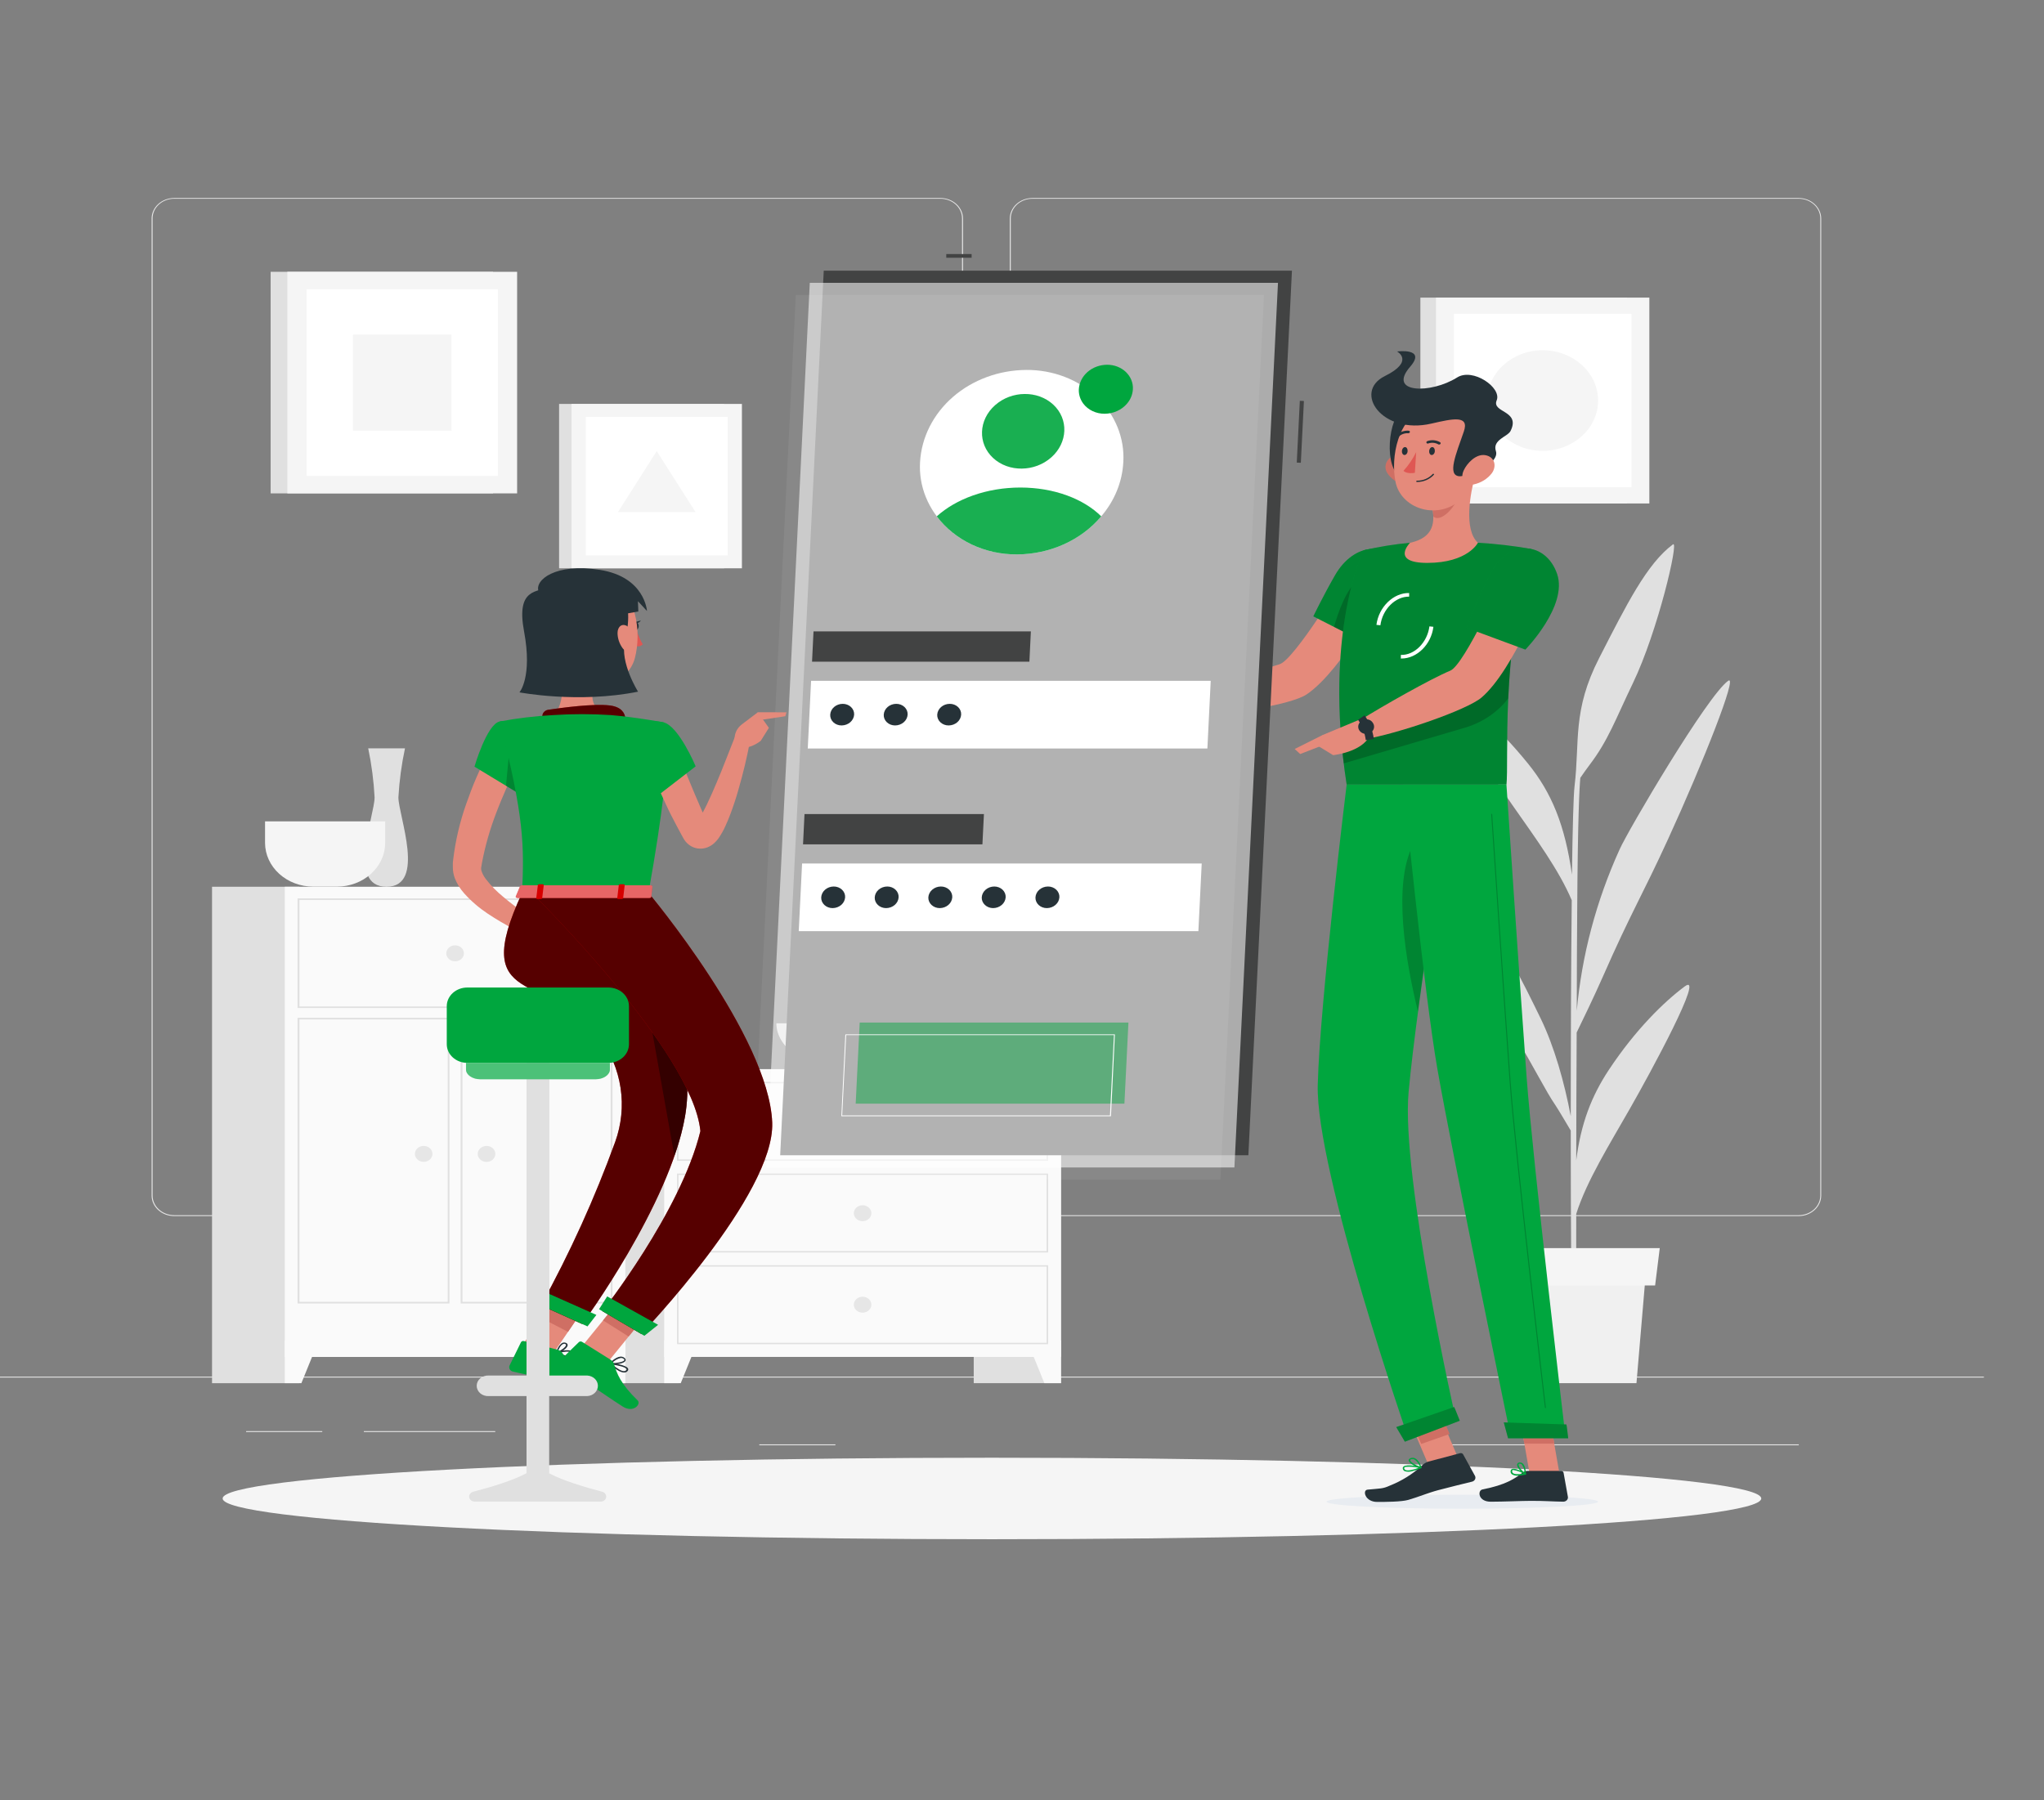 <svg width="646" height="569" viewBox="0 0 646 569" fill="none" xmlns="http://www.w3.org/2000/svg">
<rect x="0" y="0" width="646" height="569" fill="#808080" stroke="none"/>
<path d="M627 435.171H0V435.456H627V435.171Z" fill="#E6E6E6"/>
<path d="M156.525 452.389H114.992V452.674H156.525V452.389Z" fill="#E6E6E6"/>
<path d="M101.849 452.389H77.785V452.674H101.849V452.389Z" fill="#E6E6E6"/>
<path d="M264.03 456.577H239.966V456.861H264.03V456.577Z" fill="#E6E6E6"/>
<path d="M389.505 462.927H335.345V463.212H389.505V462.927Z" fill="#E6E6E6"/>
<path d="M324.184 462.927H316.246V463.212H324.184V462.927Z" fill="#E6E6E6"/>
<path d="M568.501 456.577H451.026V456.861H568.501V456.577Z" fill="#E6E6E6"/>
<path d="M297.198 384.416H55.063C53.166 384.413 51.348 383.727 50.008 382.509C48.668 381.291 47.915 379.64 47.915 377.918V69.031C47.932 67.32 48.691 65.683 50.03 64.477C51.368 63.271 53.177 62.593 55.063 62.59H297.198C299.097 62.59 300.918 63.275 302.261 64.493C303.604 65.712 304.358 67.365 304.358 69.088V377.918C304.358 379.642 303.604 381.295 302.261 382.513C300.918 383.732 299.097 384.416 297.198 384.416ZM55.063 62.818C53.249 62.821 51.511 63.477 50.23 64.641C48.948 65.806 48.228 67.385 48.228 69.031V377.918C48.228 379.564 48.948 381.143 50.23 382.308C51.511 383.473 53.249 384.129 55.063 384.132H297.198C299.013 384.129 300.752 383.473 302.036 382.309C303.319 381.144 304.041 379.565 304.045 377.918V69.031C304.041 67.384 303.319 65.805 302.036 64.641C300.752 63.476 299.013 62.821 297.198 62.818H55.063Z" fill="#E6E6E6"/>
<path d="M568.45 384.416H326.303C324.405 384.413 322.586 383.728 321.243 382.51C319.901 381.292 319.146 379.641 319.143 377.918V69.031C319.162 67.319 319.925 65.682 321.265 64.476C322.606 63.271 324.416 62.593 326.303 62.59H568.45C570.334 62.596 572.14 63.275 573.475 64.481C574.811 65.687 575.569 67.322 575.586 69.031V377.918C575.586 379.638 574.835 381.287 573.497 382.505C572.16 383.723 570.345 384.41 568.45 384.416ZM326.303 62.818C324.488 62.821 322.748 63.476 321.465 64.641C320.182 65.805 319.459 67.384 319.456 69.031V377.918C319.459 379.565 320.182 381.144 321.465 382.309C322.748 383.473 324.488 384.129 326.303 384.132H568.45C570.265 384.129 572.005 383.473 573.288 382.309C574.571 381.144 575.294 379.565 575.297 377.918V69.031C575.294 67.384 574.571 65.805 573.288 64.641C572.005 63.476 570.265 62.821 568.45 62.818H326.303Z" fill="#E6E6E6"/>
<path d="M335.32 337.963H307.744V437.231H335.32V337.963Z" fill="#E0E0E0"/>
<path d="M330.077 437.231H335.319V423.712H324.585L330.077 437.231Z" fill="#FAFAFA"/>
<path d="M214.484 337.963H186.908V437.231H214.484V337.963Z" fill="#E0E0E0"/>
<path d="M335.32 337.963H209.92V428.935H335.32V337.963Z" fill="#FAFAFA"/>
<path d="M330.767 342.436V366.504H214.434V342.436H330.73M331.219 341.992H213.982V366.937H331.257V341.992H331.219Z" fill="#E0E0E0"/>
<path d="M215.149 437.231H209.92V423.712H220.642L215.149 437.231Z" fill="#FAFAFA"/>
<path d="M269.849 354.464C269.849 354.962 270.011 355.448 270.316 355.861C270.62 356.275 271.053 356.597 271.559 356.788C272.066 356.978 272.623 357.028 273.161 356.931C273.698 356.834 274.192 356.594 274.58 356.243C274.967 355.891 275.231 355.443 275.338 354.955C275.445 354.467 275.39 353.961 275.18 353.502C274.971 353.042 274.615 352.649 274.16 352.373C273.704 352.097 273.168 351.949 272.62 351.949C271.885 351.949 271.18 352.214 270.66 352.686C270.141 353.158 269.849 353.797 269.849 354.464Z" fill="#E6E6E6"/>
<path d="M330.767 371.409V395.478H214.434V371.409H330.73M331.219 370.977H213.982V395.922H331.257V370.988L331.219 370.977Z" fill="#E0E0E0"/>
<path d="M269.849 383.506C269.849 384.003 270.011 384.49 270.316 384.903C270.62 385.317 271.053 385.639 271.559 385.83C272.066 386.02 272.623 386.07 273.161 385.973C273.698 385.876 274.192 385.636 274.58 385.284C274.967 384.933 275.231 384.485 275.338 383.997C275.445 383.509 275.39 383.003 275.18 382.544C274.971 382.084 274.615 381.691 274.16 381.415C273.704 381.139 273.168 380.991 272.62 380.991C271.885 380.991 271.18 381.256 270.66 381.728C270.141 382.199 269.849 382.839 269.849 383.506Z" fill="#E6E6E6"/>
<path d="M330.767 400.394V424.474H214.434V400.394H330.73M331.219 399.95H213.982V424.906H331.257V399.95H331.219Z" fill="#E0E0E0"/>
<path d="M269.849 412.434C269.851 412.931 270.016 413.416 270.322 413.828C270.628 414.24 271.061 414.561 271.568 414.749C272.075 414.938 272.632 414.986 273.168 414.888C273.705 414.789 274.198 414.549 274.584 414.197C274.97 413.845 275.233 413.397 275.339 412.909C275.445 412.422 275.389 411.916 275.179 411.458C274.969 410.999 274.614 410.607 274.158 410.331C273.703 410.055 273.168 409.908 272.62 409.908C272.255 409.908 271.894 409.973 271.557 410.1C271.219 410.227 270.913 410.413 270.656 410.648C270.398 410.883 270.195 411.162 270.056 411.468C269.917 411.774 269.847 412.103 269.849 412.434Z" fill="#E6E6E6"/>
<path d="M197.643 280.312H170.067V437.242H197.643V280.312Z" fill="#E0E0E0"/>
<path d="M192.401 437.231H197.643V423.712H186.921L192.401 437.231Z" fill="#FAFAFA"/>
<path d="M94.589 280.312H67.014V437.242H94.589V280.312Z" fill="#E0E0E0"/>
<path d="M197.643 280.312H90.012V428.946H197.643V280.312Z" fill="#FAFAFA"/>
<path d="M193.003 284.5V318.151H94.652V284.5H193.003ZM193.58 283.988H94.05V318.64H193.555V283.999L193.58 283.988Z" fill="#E0E0E0"/>
<path d="M193.004 322.259V411.512H146.154V322.259H193.004ZM193.58 321.735H145.59V412.036H193.58V321.735Z" fill="#E0E0E0"/>
<path d="M141.501 322.259V411.512H94.652V322.259H141.501ZM142.065 321.735H94.05V412.036H142.04V321.735H142.065Z" fill="#E0E0E0"/>
<path d="M95.253 437.231H90.012V423.712H100.746L95.253 437.231Z" fill="#FAFAFA"/>
<path d="M141.05 301.342C141.047 301.843 141.209 302.332 141.513 302.749C141.817 303.166 142.251 303.492 142.76 303.685C143.268 303.878 143.828 303.929 144.369 303.833C144.91 303.737 145.407 303.497 145.798 303.144C146.188 302.791 146.455 302.341 146.563 301.851C146.672 301.36 146.617 300.852 146.407 300.39C146.197 299.927 145.84 299.532 145.382 299.254C144.924 298.976 144.385 298.827 143.834 298.827C143.098 298.827 142.391 299.092 141.87 299.563C141.348 300.035 141.053 300.674 141.05 301.342Z" fill="#E6E6E6"/>
<path d="M150.981 364.763C150.981 365.263 151.145 365.752 151.452 366.168C151.758 366.584 152.194 366.907 152.703 367.098C153.212 367.289 153.773 367.338 154.313 367.24C154.853 367.142 155.349 366.9 155.738 366.545C156.127 366.191 156.391 365.74 156.497 365.249C156.603 364.758 156.546 364.25 156.334 363.788C156.121 363.327 155.762 362.933 155.303 362.657C154.843 362.381 154.304 362.234 153.753 362.237C153.388 362.237 153.026 362.302 152.689 362.429C152.352 362.556 152.046 362.743 151.789 362.977C151.531 363.212 151.327 363.491 151.189 363.797C151.05 364.104 150.98 364.432 150.981 364.763Z" fill="#E6E6E6"/>
<path d="M131.131 364.763C131.133 365.26 131.298 365.745 131.604 366.157C131.91 366.569 132.344 366.89 132.85 367.079C133.357 367.267 133.914 367.315 134.451 367.217C134.987 367.119 135.48 366.878 135.866 366.526C136.253 366.174 136.515 365.726 136.621 365.238C136.727 364.751 136.672 364.246 136.461 363.787C136.251 363.328 135.896 362.936 135.441 362.66C134.985 362.384 134.45 362.237 133.902 362.237C133.537 362.237 133.176 362.302 132.839 362.429C132.502 362.556 132.196 362.743 131.938 362.977C131.681 363.212 131.477 363.491 131.338 363.797C131.2 364.104 131.129 364.432 131.131 364.763Z" fill="#E6E6E6"/>
<path d="M127.996 236.556H116.371C117.442 241.673 118.117 246.853 118.39 252.056C118.39 257.746 109.537 280.312 122.152 280.312C134.767 280.312 125.914 257.803 125.914 252.056C126.208 246.851 126.903 241.672 127.996 236.556Z" fill="#E0E0E0"/>
<path d="M83.768 259.635V266.463C83.781 270.123 85.389 273.63 88.241 276.218C91.093 278.807 94.958 280.266 98.991 280.278H106.515C110.549 280.266 114.413 278.807 117.265 276.218C120.117 273.63 121.725 270.123 121.739 266.463V259.635H83.768Z" fill="#F5F5F5"/>
<path d="M245.37 323.488C245.37 331.454 255.189 337.963 267.19 337.963H278.024C290.025 337.963 299.844 331.454 299.844 323.488H245.37Z" fill="#E0E0E0"/>
<path d="M532.461 311.812C525.89 316.683 516.811 325.593 508.51 338.134C502.967 346.487 499.631 355.204 498.164 366.789C498.164 353.702 498.252 339.647 498.302 326.378C499.97 322.964 503.782 315.089 506.516 308.876C515.632 288.13 519.056 283.021 527.244 265.131C538.192 241.233 549.403 212.943 546.192 215.207C539.646 219.816 514.566 262.434 511.858 268.534C504.475 284.812 499.911 302.029 498.327 319.573C498.327 307.055 498.428 295.675 498.478 286.844C498.653 258.041 499.192 248.744 499.456 245.876C500.472 244.42 501.663 242.724 502.365 241.814C508.259 234.075 510.529 227.498 516.071 215.958C523.946 199.628 530.718 170.62 528.737 172.077C520.485 178.177 513.99 191.264 505.437 207.958C496.885 224.653 499.33 234.246 497.637 248.494C497.286 251.293 497.01 261.854 496.81 276.477C494.603 260.886 490.44 250.622 482.853 241.29C473.523 229.808 464.494 222.058 457.873 218.007C451.252 213.955 469.31 242.155 477.937 254.423C485.624 265.393 492.709 275.055 496.747 284.58C496.534 304.415 496.434 329.519 496.434 352.86C494.452 342.231 491.217 330.771 486.903 321.906C481.712 311.254 473.736 294.913 467.378 289.371C465.861 288.039 474.025 319.824 479.266 328.267C484.508 336.711 488.358 344.689 491.656 349.48C492.421 350.618 494.979 354.908 496.434 357.389C496.434 385.919 496.609 411.091 496.885 419.66H498.239C498.152 417.453 498.127 402.932 498.164 383.722C501.437 373.298 508.911 361.395 515.081 350.538C521.802 338.783 539.032 306.975 532.461 311.812Z" fill="#E0E0E0"/>
<path d="M517.2 437.231H477.9L474.928 402.272H520.172L517.2 437.231Z" fill="#F0F0F0"/>
<path d="M523.093 406.346H471.993L470.538 394.545H524.56L523.093 406.346Z" fill="#F5F5F5"/>
<path d="M155.822 85.919H85.535V155.963H155.822V85.919Z" fill="#E0E0E0"/>
<path d="M163.434 85.919H90.827V155.963H163.434V85.919Z" fill="#F5F5F5"/>
<path d="M157.352 150.444V91.438H96.909V150.444H157.352Z" fill="white"/>
<path d="M142.692 136.128V105.732H111.556V136.128H142.692Z" fill="#F5F5F5"/>
<path d="M514.203 94.079H448.907V159.149H514.203V94.079Z" fill="#E0E0E0"/>
<path d="M521.275 94.079H453.835V159.149H521.275V94.079Z" fill="#F5F5F5"/>
<path d="M515.632 154.017V99.211H459.49V154.017H515.632Z" fill="white"/>
<path d="M487.555 142.512C497.231 142.512 505.074 135.394 505.074 126.614C505.074 117.834 497.231 110.716 487.555 110.716C477.88 110.716 470.037 117.834 470.037 126.614C470.037 135.394 477.88 142.512 487.555 142.512Z" fill="#F5F5F5"/>
<path d="M228.842 127.684H176.701V179.645H228.842V127.684Z" fill="#E0E0E0"/>
<path d="M234.485 127.684H180.626V179.645H234.485V127.684Z" fill="#F5F5F5"/>
<path d="M229.971 175.548V131.78H185.14V175.548H229.971Z" fill="white"/>
<path d="M207.562 142.591L195.298 161.869H219.826L207.562 142.591Z" fill="#F5F5F5"/>
<path d="M313.5 486.563C447.782 486.563 556.638 480.796 556.638 473.681C556.638 466.566 447.782 460.799 313.5 460.799C179.219 460.799 70.362 466.566 70.362 473.681C70.362 480.796 179.219 486.563 313.5 486.563Z" fill="#F5F5F5"/>
<path d="M437.959 185.983L425.519 181.431C425.519 181.431 409.105 208.595 404.402 209.972C398.007 211.839 384.764 217.028 376.914 217.938C375.849 219.076 374.105 222.616 374.268 223.902C384.815 227.099 407.989 222.855 412.954 219.509C424.253 211.918 437.959 185.983 437.959 185.983Z" fill="#E58A7B"/>
<path d="M441.784 179.804C444.104 187.577 431.539 203.213 431.539 203.213L415.074 194.837C415.074 194.837 418.159 188.407 421.921 181.864C427.953 171.292 439.138 170.939 441.784 179.804Z" fill="#00A63E"/>
<path opacity="0.2" d="M441.784 179.804C444.104 187.577 431.539 203.213 431.539 203.213L415.074 194.837C415.074 194.837 418.159 188.407 421.921 181.864C427.953 171.292 439.138 170.939 441.784 179.804Z" fill="black"/>
<path opacity="0.2" d="M421.607 198.183L428.091 201.483L429.232 183.423C425.457 186.052 422.799 193.972 421.607 198.183Z" fill="black"/>
<path d="M430.95 173.955C430.95 173.955 418.134 199.833 425.608 248.016H476.107C476.909 240.983 474.251 206.661 483.869 173.522C478.329 172.54 472.724 171.89 467.09 171.576C459.944 171.2 452.78 171.2 445.634 171.576C440.681 172.033 435.772 172.828 430.95 173.955Z" fill="#00A63E"/>
<path opacity="0.2" d="M430.95 173.955C430.95 173.955 418.134 199.833 425.608 248.016H476.107C476.909 240.983 474.251 206.661 483.869 173.522C478.329 172.54 472.724 171.89 467.09 171.576C459.944 171.2 452.78 171.2 445.634 171.576C440.681 172.033 435.772 172.828 430.95 173.955Z" fill="black"/>
<g style="mix-blend-mode:multiply">
<path d="M419.238 474.705C419.162 475.934 438.311 476.924 461.999 476.924C485.687 476.924 504.973 475.934 505.049 474.705C505.124 473.476 485.988 472.498 462.287 472.498C438.587 472.498 419.325 473.488 419.238 474.705Z" fill="#E8ECF1"/>
</g>
<path d="M452.946 442.412L443.989 445.558L451.704 463.645L460.661 460.499L452.946 442.412Z" fill="#E58A7B"/>
<path d="M492.885 465.954H483.442L479.981 446.119H489.424L492.885 465.954Z" fill="#E58A7B"/>
<path d="M482.791 464.964H493.399C493.583 464.965 493.761 465.024 493.901 465.133C494.041 465.241 494.135 465.391 494.164 465.556L495.531 473.169C495.56 473.36 495.543 473.554 495.482 473.739C495.42 473.924 495.316 474.094 495.176 474.239C495.035 474.383 494.862 474.499 494.668 474.577C494.474 474.656 494.264 474.696 494.051 474.694C490.352 474.637 488.572 474.432 483.907 474.432C481.035 474.432 475.129 474.705 471.141 474.705C467.153 474.705 466.89 471.155 468.533 470.825C475.906 469.38 478.765 467.411 481.223 465.499C481.656 465.153 482.214 464.963 482.791 464.964Z" fill="#263238"/>
<path d="M451.44 462.028L461.472 459.365C461.651 459.319 461.842 459.33 462.013 459.397C462.184 459.463 462.325 459.58 462.413 459.729L466.175 466.557C466.262 466.731 466.307 466.919 466.305 467.109C466.304 467.3 466.257 467.488 466.168 467.66C466.078 467.833 465.948 467.985 465.787 468.107C465.626 468.229 465.437 468.318 465.234 468.367C461.585 469.277 459.14 469.835 454.575 471.041C451.427 471.872 448.217 473.226 445.107 474.125C442.95 474.751 437.884 474.774 435.263 474.774C431.389 474.774 430.523 471.064 432.191 470.893C436.392 470.472 436.956 470.665 439.276 469.607C443.072 468.101 446.512 465.945 449.409 463.257C449.955 462.692 450.655 462.268 451.44 462.028Z" fill="#263238"/>
<path d="M378.495 217.893L368.112 213.944L363.836 224.391C368.092 224.979 372.421 224.979 376.677 224.391L378.495 217.893Z" fill="#E58A7B"/>
<path d="M360.387 213.671L360.111 220.613L363.836 224.368L368.112 213.921L360.387 213.671Z" fill="#E58A7B"/>
<path d="M454.174 443.948L445.189 447.096L449.168 456.449L458.153 453.301L454.174 443.948Z" fill="#CF6F64"/>
<path d="M489.424 446.119H479.981L481.775 456.349H491.217L489.424 446.119Z" fill="#CF6F64"/>
<path opacity="0.2" d="M424.003 234.986C424.191 237.045 424.404 239.151 424.68 241.313L462.225 230.252C468.088 228.675 473.184 225.331 476.671 220.772C476.821 217.734 477.01 214.536 477.298 211.201C477.423 209.585 477.574 207.924 477.737 206.24C477.9 204.556 478.126 202.689 478.364 200.891L424.003 234.986Z" fill="black"/>
<path d="M436.267 197.659L435.013 197.523C435.753 191.833 440.43 187.349 445.358 187.463V188.601C441.044 188.521 436.931 192.561 436.267 197.659Z" fill="white"/>
<path d="M442.951 208.163H442.737V207.025C447.051 207.173 451.102 203.088 451.766 198.001L453.02 198.137C452.356 203.702 447.829 208.163 442.951 208.163Z" fill="white"/>
<path d="M466.388 149.647C464.62 155.917 462.538 167.4 467.09 171.576C467.09 171.576 463.905 177.938 451.077 177.938C439.352 177.938 445.634 171.576 445.634 171.576C453.434 169.915 453.572 164.748 452.544 159.855L466.388 149.647Z" fill="#E58A7B"/>
<path d="M460.745 153.812L452.557 159.855C452.81 160.979 452.957 162.122 452.996 163.269C455.391 165.431 460.193 159.957 460.683 157.158C460.931 156.056 460.952 154.921 460.745 153.812Z" fill="#CF6F64"/>
<path d="M438.474 149.567C439.044 150.464 439.811 151.243 440.728 151.858C441.645 152.473 442.692 152.91 443.804 153.141C446.813 153.744 448.318 151.229 447.49 148.702C446.75 146.426 444.28 143.365 441.22 143.889C440.565 144.011 439.951 144.274 439.431 144.656C438.911 145.038 438.499 145.528 438.23 146.084C437.961 146.64 437.843 147.247 437.885 147.853C437.928 148.459 438.13 149.047 438.474 149.567Z" fill="#CF6F64"/>
<path d="M443.452 129.504C438.762 131.45 437.107 148.361 443.001 150.865C448.895 153.368 452.33 125.806 443.452 129.504Z" fill="#263238"/>
<path d="M467.817 140.213C466.688 148.702 466.563 153.698 461.547 158.045C459.993 159.488 458.029 160.513 455.874 161.006C453.718 161.5 451.454 161.444 449.331 160.843C447.209 160.243 445.31 159.122 443.846 157.604C442.381 156.086 441.407 154.23 441.032 152.242C439.514 144.617 441.608 132.019 450.988 128.64C452.959 127.851 455.127 127.554 457.266 127.782C459.405 128.009 461.439 128.752 463.156 129.932C464.872 131.113 466.21 132.689 467.029 134.496C467.849 136.304 468.121 138.278 467.817 140.213Z" fill="#E58A7B"/>
<path d="M452.406 133.897C459.353 132.292 464.457 131.2 462.626 136.446C460.206 143.456 457.297 150.239 461.197 150.546C463.579 150.739 474.113 146.688 472.771 142.58C471.605 139.007 476.533 138.028 477.411 136.219C480.659 129.664 471.366 130.529 473.022 126.546C474.677 122.563 465.498 116.144 460.482 119.342C452.318 124.509 438.311 124.429 445.672 115.928C450.951 109.863 441.534 111.103 441.534 111.103C441.534 111.103 447.227 114.164 437.646 118.898C427.514 123.951 436.806 137.527 452.406 133.897Z" fill="#263238"/>
<path d="M471.504 149.567C470.133 151.368 468.072 152.642 465.723 153.141C462.626 153.744 461.435 151.229 462.601 148.702C463.642 146.426 466.501 143.365 469.46 143.889C472.42 144.412 473.097 147.337 471.504 149.567Z" fill="#E58A7B"/>
<path d="M425.607 248.016C425.607 248.016 417.13 316.865 416.466 342.993C415.788 370.169 445.195 454.961 445.195 454.961L460.243 449.271C460.243 449.271 442.687 371.796 445.195 345.11C447.853 316.011 458.838 248.061 458.838 248.061L425.607 248.016Z" fill="#00A63E"/>
<path opacity="0.2" d="M446.675 266.918C439.916 279.641 444.468 304.802 448.129 319.71C449.521 309.183 451.177 297.758 452.744 287.186C452.594 270.935 451.202 258.383 446.675 266.918Z" fill="black"/>
<path d="M459.579 444.765C459.654 444.765 461.36 449.112 461.36 449.112L444.004 455.735L441.271 451.115L459.579 444.765Z" fill="#00A63E"/>
<path d="M443.527 248.016C443.527 248.016 450.011 313.496 454.299 338.02C459.014 364.888 477.498 454.369 477.498 454.369H494.791C494.791 454.369 484.433 367.062 482.477 340.455C480.345 311.596 476.106 248.016 476.106 248.016H443.527Z" fill="#00A63E"/>
<path d="M495.055 450.284C495.13 450.284 495.632 454.665 495.632 454.665H476.621L475.267 449.635L495.055 450.284Z" fill="#00A63E"/>
<path opacity="0.2" d="M488.433 445.095C488.394 445.095 488.355 445.083 488.326 445.06C488.296 445.037 488.276 445.005 488.27 444.969C488.169 444.173 478.827 365.309 477.072 341.411C475.165 315.488 471.328 257.985 471.291 257.404C471.289 257.385 471.291 257.366 471.298 257.348C471.305 257.331 471.316 257.314 471.33 257.3C471.344 257.286 471.361 257.275 471.38 257.268C471.4 257.26 471.42 257.256 471.441 257.256C471.482 257.256 471.522 257.27 471.552 257.296C471.582 257.321 471.601 257.356 471.604 257.393C471.604 257.973 475.479 315.431 477.385 341.4C479.141 365.298 488.483 444.104 488.571 444.958C488.574 444.977 488.573 444.996 488.568 445.015C488.563 445.033 488.554 445.05 488.541 445.065C488.528 445.08 488.511 445.093 488.493 445.102C488.474 445.111 488.454 445.116 488.433 445.117V445.095Z" fill="black"/>
<path d="M453.472 142.58C453.472 143.274 452.995 143.832 452.494 143.832C451.992 143.832 451.628 143.274 451.678 142.58C451.729 141.886 452.155 141.328 452.657 141.328C453.158 141.328 453.522 141.897 453.472 142.58Z" fill="#263238"/>
<path d="M444.869 142.58C444.869 143.274 444.38 143.832 443.891 143.832C443.402 143.832 443.026 143.274 443.063 142.58C443.101 141.886 443.552 141.328 444.054 141.328C444.555 141.328 444.919 141.897 444.869 142.58Z" fill="#263238"/>
<path d="M447.578 142.933C446.531 145.053 445.182 147.038 443.565 148.839C444.819 149.977 447.164 149.454 447.164 149.454L447.578 142.933Z" fill="#DF5753"/>
<path d="M447.803 152.355C447.774 152.355 447.746 152.35 447.719 152.34C447.692 152.329 447.668 152.314 447.648 152.295C447.628 152.276 447.613 152.253 447.603 152.228C447.593 152.203 447.589 152.177 447.59 152.151C447.593 152.095 447.62 152.043 447.664 152.005C447.709 151.967 447.767 151.946 447.828 151.946C448.788 151.952 449.736 151.763 450.604 151.393C451.472 151.022 452.238 150.48 452.844 149.806C452.888 149.772 452.944 149.753 453.001 149.753C453.059 149.753 453.115 149.772 453.158 149.806C453.199 149.844 453.221 149.895 453.221 149.949C453.221 150.002 453.199 150.053 453.158 150.091C452.508 150.807 451.69 151.382 450.764 151.774C449.837 152.166 448.826 152.365 447.803 152.355Z" fill="#263238"/>
<path d="M455.002 140.486C454.942 140.514 454.875 140.529 454.807 140.529C454.74 140.529 454.673 140.514 454.613 140.486C454.144 140.211 453.61 140.04 453.055 139.986C452.499 139.933 451.938 139.999 451.415 140.179C451.364 140.202 451.309 140.216 451.252 140.219C451.195 140.222 451.138 140.215 451.085 140.198C451.031 140.181 450.981 140.155 450.939 140.12C450.897 140.085 450.863 140.044 450.838 139.997C450.792 139.895 450.791 139.782 450.835 139.68C450.88 139.578 450.966 139.495 451.077 139.451C451.732 139.208 452.443 139.112 453.148 139.171C453.853 139.231 454.532 139.444 455.127 139.792C455.175 139.822 455.216 139.86 455.248 139.904C455.28 139.948 455.302 139.997 455.312 140.049C455.323 140.101 455.322 140.154 455.309 140.206C455.297 140.258 455.273 140.306 455.24 140.35C455.177 140.415 455.094 140.462 455.002 140.486Z" fill="#263238"/>
<path d="M441.547 138.21C441.48 138.195 441.419 138.164 441.371 138.119C441.329 138.082 441.296 138.038 441.274 137.989C441.251 137.94 441.239 137.888 441.239 137.835C441.239 137.782 441.251 137.729 441.274 137.68C441.296 137.631 441.329 137.587 441.371 137.55C441.852 137.061 442.45 136.679 443.12 136.434C443.79 136.189 444.513 136.088 445.233 136.139C445.291 136.147 445.346 136.166 445.396 136.194C445.445 136.222 445.487 136.259 445.52 136.303C445.553 136.347 445.576 136.396 445.587 136.448C445.598 136.5 445.597 136.554 445.584 136.606C445.558 136.711 445.489 136.804 445.392 136.867C445.295 136.929 445.176 136.958 445.058 136.947C444.488 136.914 443.917 137 443.39 137.197C442.862 137.394 442.39 137.698 442.011 138.085C441.953 138.143 441.88 138.185 441.798 138.207C441.716 138.229 441.629 138.23 441.547 138.21Z" fill="#263238"/>
<path d="M488.722 184.72L475.68 181.568C475.68 181.568 462.889 210.143 458.362 211.998C452.218 214.547 436.656 223.378 430.035 227.554C429.671 228.977 429.959 232.744 430.787 233.779C442.073 231.913 463.679 224.368 468.194 220.533C478.489 211.782 488.722 184.72 488.722 184.72Z" fill="#E58A7B"/>
<path d="M479.618 466.466C478.981 466.512 478.347 466.355 477.825 466.022C477.663 465.89 477.542 465.722 477.474 465.534C477.406 465.347 477.393 465.146 477.436 464.953C477.444 464.832 477.488 464.715 477.563 464.615C477.638 464.515 477.741 464.435 477.862 464.384C478.916 463.894 481.863 465.59 482.201 465.783C482.238 465.804 482.267 465.835 482.283 465.872C482.299 465.909 482.301 465.95 482.289 465.988C482.278 466.028 482.256 466.064 482.226 466.094C482.195 466.124 482.156 466.146 482.113 466.159C481.296 466.341 480.459 466.444 479.618 466.466ZM478.364 464.691C478.269 464.672 478.17 464.672 478.075 464.691C478.027 464.713 477.988 464.747 477.961 464.79C477.934 464.832 477.922 464.881 477.925 464.93C477.892 465.062 477.897 465.2 477.941 465.33C477.985 465.46 478.066 465.577 478.176 465.67C478.665 466.068 479.894 466.113 481.511 465.829C480.548 465.253 479.463 464.866 478.326 464.691H478.364Z" fill="#00A63E"/>
<path d="M482.051 466.159C482.018 466.168 481.983 466.168 481.95 466.159C481.01 465.681 479.242 463.803 479.505 462.847C479.544 462.696 479.639 462.561 479.773 462.464C479.907 462.367 480.073 462.313 480.245 462.312C480.413 462.292 480.584 462.305 480.747 462.35C480.909 462.395 481.059 462.472 481.185 462.574C482.226 463.382 482.289 465.863 482.289 465.988C482.295 466.026 482.287 466.064 482.267 466.097C482.246 466.13 482.214 466.156 482.176 466.17C482.134 466.178 482.09 466.174 482.051 466.159ZM480.37 462.688H480.282C479.994 462.688 479.956 462.836 479.944 462.893C479.793 463.45 480.909 464.873 481.837 465.544C481.833 464.583 481.505 463.646 480.897 462.859C480.751 462.744 480.563 462.683 480.37 462.688Z" fill="#00A63E"/>
<path d="M446.323 465.044C445.556 465.287 444.721 465.287 443.953 465.044C443.779 464.958 443.631 464.834 443.524 464.683C443.417 464.532 443.353 464.358 443.339 464.179C443.323 464.066 443.339 463.952 443.385 463.846C443.431 463.741 443.506 463.648 443.602 463.576C444.605 462.756 448.706 463.576 449.17 463.735C449.214 463.745 449.253 463.769 449.28 463.802C449.308 463.835 449.322 463.876 449.321 463.917C449.322 463.96 449.31 464.002 449.286 464.038C449.261 464.075 449.225 464.104 449.183 464.122C448.259 464.5 447.303 464.809 446.323 465.044ZM444.279 463.689C444.136 463.716 444.002 463.774 443.891 463.86C443.851 463.887 443.82 463.924 443.802 463.966C443.785 464.009 443.78 464.055 443.79 464.099C443.799 464.219 443.84 464.334 443.91 464.436C443.98 464.537 444.077 464.621 444.192 464.68C444.856 464.998 446.399 464.748 448.393 463.985C447.05 463.678 445.659 463.578 444.279 463.689Z" fill="#00A63E"/>
<path d="M449.146 464.122H449.045C447.791 463.917 445.283 462.608 445.208 461.63C445.208 461.402 445.321 461.083 445.923 460.901C446.126 460.836 446.342 460.808 446.557 460.82C446.773 460.831 446.984 460.882 447.177 460.97C448.531 461.573 449.246 463.758 449.284 463.86C449.292 463.895 449.291 463.93 449.28 463.964C449.269 463.998 449.249 464.029 449.221 464.054C449.202 464.082 449.176 464.105 449.146 464.122ZM446.174 461.243H446.048C445.659 461.368 445.659 461.516 445.659 461.561C445.659 462.153 447.478 463.234 448.744 463.598C448.453 462.684 447.835 461.884 446.989 461.322C446.737 461.206 446.447 461.178 446.174 461.243Z" fill="#00A63E"/>
<path d="M431.1 226.883L418.021 232.345L416.504 235.759L421.332 238.707C421.332 238.707 430.361 237.819 432.931 232.55L431.1 226.883Z" fill="#E58A7B"/>
<path d="M431.652 233.973C431.359 231.692 430.53 229.495 429.219 227.532L431.288 226.121C432.844 228.383 433.837 230.927 434.197 233.574L431.652 233.973Z" fill="#263238"/>
<path d="M433.884 228.499C434.161 228.894 434.297 229.356 434.273 229.823C434.25 230.29 434.069 230.74 433.754 231.11C433.439 231.48 433.006 231.754 432.514 231.893C432.022 232.032 431.495 232.031 431.004 231.888C430.513 231.746 430.083 231.47 429.771 231.097C429.459 230.725 429.281 230.274 429.262 229.807C429.242 229.34 429.381 228.878 429.661 228.485C429.941 228.092 430.347 227.787 430.824 227.611C431.36 227.364 431.983 227.318 432.556 227.484C433.129 227.65 433.606 228.015 433.884 228.499Z" fill="#263238"/>
<path d="M409.181 236.761L410.924 238.354L422.661 233.802L418.021 232.345L409.181 236.761Z" fill="#E58A7B"/>
<path opacity="0.2" d="M459.579 444.765C459.654 444.765 461.36 449.112 461.36 449.112L444.004 455.735L441.271 451.115L459.579 444.765Z" fill="black"/>
<path opacity="0.2" d="M495.055 450.284C495.13 450.284 495.632 454.665 495.632 454.665H476.621L475.267 449.635L495.055 450.284Z" fill="black"/>
<path d="M492.12 181.443C495.568 191.537 482.088 205.341 482.088 205.341L463.466 198.444C465.673 192.61 468.218 186.886 471.09 181.295C476.808 170.108 488.634 171.258 492.12 181.443Z" fill="#00A63E"/>
<path opacity="0.2" d="M492.12 181.443C495.568 191.537 482.088 205.341 482.088 205.341L463.466 198.444C465.673 192.61 468.218 186.886 471.09 181.295C476.808 170.108 488.634 171.258 492.12 181.443Z" fill="black"/>
<path d="M307.079 80.309H299.066V81.481H307.079V80.309Z" fill="#424343"/>
<path d="M410.808 126.701L409.838 146.232L411.128 146.285L412.098 126.754L410.808 126.701Z" fill="#424343"/>
<path d="M408.315 85.566H260.343L246.574 365.196H394.546L408.315 85.566Z" fill="#424343"/>
<path opacity="0.56" d="M403.901 89.413H255.929L242.16 369.042H390.132L403.901 89.413Z" fill="white"/>
<path opacity="0.07" d="M399.487 93.248H251.515L237.733 372.877H385.705L399.487 93.248Z" fill="white"/>
<path d="M382.645 215.207H256.342L255.289 236.602H381.592L382.645 215.207Z" fill="white"/>
<path d="M325.802 199.594H257.108L256.644 209.164H325.338L325.802 199.594Z" fill="#424343"/>
<path d="M379.799 272.949H253.496L252.442 294.344H378.745L379.799 272.949Z" fill="white"/>
<path opacity="0.47" d="M356.637 323.238H271.704L270.438 348.877H355.371L356.637 323.238Z" fill="#00A63E"/>
<path d="M350.957 352.86H266.024C265.987 352.868 265.948 352.868 265.911 352.86C265.898 352.826 265.898 352.79 265.911 352.757L267.165 327.107C267.165 327.089 267.169 327.072 267.176 327.056C267.184 327.04 267.195 327.026 267.209 327.014C267.224 327.002 267.24 326.993 267.259 326.988C267.277 326.982 267.296 326.98 267.315 326.982H352.249C352.264 326.974 352.281 326.971 352.299 326.971C352.316 326.971 352.333 326.974 352.349 326.982C352.358 326.995 352.362 327.011 352.362 327.027C352.362 327.043 352.358 327.059 352.349 327.073L351.12 352.78C351.105 352.807 351.081 352.829 351.052 352.843C351.023 352.857 350.99 352.863 350.957 352.86ZM266.174 352.587H350.806L352.06 327.209H267.428L266.174 352.587Z" fill="white"/>
<path d="M310.967 257.336H254.261L253.797 266.918H310.49L310.967 257.336Z" fill="#424343"/>
<path d="M355.02 146.096C354.696 152.323 352.256 158.306 348.035 163.223C344.911 166.938 340.89 169.954 336.282 172.039C331.673 174.124 326.6 175.223 321.451 175.252C317.289 175.281 313.166 174.536 309.334 173.064C305.502 171.592 302.042 169.423 299.169 166.692C296.295 163.96 294.068 160.724 292.625 157.182C291.182 153.64 290.553 149.867 290.778 146.096C291.219 138.272 294.937 130.895 301.172 125.476C307.408 120.056 315.689 117.003 324.322 116.941C328.487 116.906 332.615 117.646 336.451 119.115C340.288 120.585 343.752 122.753 346.629 125.486C349.506 128.218 351.735 131.457 353.178 135.002C354.621 138.547 355.248 142.323 355.02 146.096Z" fill="white"/>
<path d="M358.043 123.041C357.961 124.696 357.312 126.287 356.187 127.593C355.354 128.579 354.284 129.38 353.058 129.934C351.833 130.489 350.483 130.781 349.114 130.79C347.787 130.798 346.479 130.51 345.303 129.953C344.127 129.395 343.119 128.585 342.368 127.593C341.373 126.252 340.88 124.655 340.963 123.041C341.084 120.963 342.074 119.006 343.731 117.568C345.388 116.13 347.587 115.32 349.879 115.302C350.985 115.293 352.081 115.489 353.1 115.879C354.119 116.269 355.04 116.845 355.805 117.57C356.569 118.295 357.163 119.154 357.547 120.095C357.932 121.036 358.101 122.038 358.043 123.041Z" fill="#00A63E"/>
<path d="M269.948 225.904C269.888 226.821 269.447 227.684 268.714 228.317C267.981 228.951 267.011 229.308 265.998 229.318C265.51 229.324 265.025 229.238 264.574 229.066C264.123 228.895 263.716 228.641 263.378 228.321C263.039 228.001 262.776 227.622 262.606 227.206C262.436 226.79 262.361 226.347 262.387 225.904C262.441 224.985 262.88 224.12 263.615 223.485C264.349 222.851 265.323 222.495 266.337 222.49C266.825 222.487 267.309 222.574 267.759 222.746C268.209 222.918 268.615 223.171 268.954 223.491C269.292 223.811 269.554 224.19 269.725 224.605C269.896 225.02 269.972 225.462 269.948 225.904Z" fill="#263238"/>
<path d="M286.853 225.904C286.796 226.822 286.355 227.686 285.622 228.32C284.888 228.954 283.916 229.311 282.903 229.318C282.415 229.322 281.932 229.235 281.482 229.063C281.033 228.891 280.627 228.637 280.29 228.317C279.953 227.997 279.692 227.618 279.522 227.203C279.352 226.788 279.278 226.346 279.304 225.904C279.358 224.987 279.796 224.124 280.527 223.489C281.259 222.855 282.229 222.498 283.241 222.49C283.73 222.485 284.215 222.571 284.666 222.742C285.116 222.914 285.524 223.167 285.862 223.487C286.201 223.807 286.463 224.187 286.634 224.603C286.804 225.018 286.879 225.461 286.853 225.904Z" fill="#263238"/>
<path d="M303.769 225.904C303.712 226.822 303.272 227.686 302.538 228.32C301.804 228.954 300.832 229.311 299.819 229.318C299.331 229.322 298.847 229.235 298.397 229.063C297.947 228.891 297.54 228.637 297.202 228.318C296.864 227.998 296.602 227.619 296.431 227.204C296.259 226.789 296.184 226.347 296.207 225.904C296.265 224.986 296.705 224.123 297.439 223.489C298.172 222.854 299.144 222.498 300.158 222.49C300.646 222.485 301.131 222.571 301.582 222.742C302.033 222.914 302.44 223.167 302.778 223.487C303.117 223.807 303.379 224.187 303.55 224.603C303.72 225.018 303.795 225.461 303.769 225.904Z" fill="#263238"/>
<path d="M267.102 283.647C267.042 284.564 266.601 285.426 265.868 286.059C265.135 286.693 264.164 287.051 263.152 287.061C262.664 287.064 262.18 286.977 261.73 286.805C261.28 286.633 260.873 286.38 260.535 286.06C260.197 285.74 259.935 285.361 259.764 284.946C259.592 284.531 259.517 284.089 259.54 283.647C259.598 282.729 260.038 281.865 260.772 281.231C261.505 280.597 262.477 280.24 263.491 280.233C263.979 280.229 264.463 280.316 264.913 280.488C265.363 280.66 265.769 280.913 266.107 281.233C266.445 281.553 266.708 281.932 266.879 282.347C267.05 282.762 267.126 283.204 267.102 283.647Z" fill="#263238"/>
<path d="M284.006 283.647C283.949 284.563 283.511 285.425 282.78 286.058C282.049 286.692 281.08 287.05 280.069 287.061C279.58 287.066 279.095 286.98 278.644 286.809C278.194 286.637 277.786 286.384 277.448 286.064C277.109 285.744 276.847 285.364 276.676 284.948C276.506 284.532 276.431 284.089 276.457 283.647C276.514 282.729 276.955 281.865 277.688 281.231C278.422 280.597 279.394 280.24 280.407 280.233C280.895 280.229 281.378 280.316 281.828 280.488C282.277 280.66 282.683 280.914 283.02 281.234C283.357 281.553 283.618 281.933 283.788 282.348C283.958 282.762 284.032 283.205 284.006 283.647Z" fill="#263238"/>
<path d="M300.96 283.647C300.903 284.564 300.462 285.428 299.729 286.062C298.995 286.696 298.023 287.053 297.01 287.061C296.522 287.063 296.039 286.975 295.59 286.802C295.141 286.629 294.735 286.376 294.397 286.056C294.059 285.737 293.797 285.359 293.625 284.945C293.453 284.53 293.376 284.089 293.398 283.647C293.458 282.729 293.9 281.867 294.633 281.234C295.366 280.6 296.336 280.242 297.348 280.233C297.837 280.227 298.322 280.313 298.773 280.484C299.223 280.656 299.631 280.91 299.969 281.229C300.308 281.549 300.57 281.929 300.741 282.345C300.911 282.761 300.986 283.204 300.96 283.647Z" fill="#263238"/>
<path d="M317.839 283.647C317.779 284.564 317.337 285.426 316.604 286.059C315.871 286.693 314.901 287.051 313.889 287.061C313.401 287.062 312.918 286.975 312.469 286.802C312.02 286.629 311.614 286.376 311.276 286.056C310.938 285.737 310.676 285.359 310.504 284.945C310.332 284.53 310.255 284.089 310.277 283.647C310.337 282.729 310.778 281.867 311.512 281.234C312.245 280.6 313.215 280.242 314.227 280.233C314.715 280.229 315.199 280.316 315.649 280.488C316.099 280.66 316.506 280.913 316.844 281.233C317.182 281.553 317.445 281.932 317.616 282.347C317.787 282.762 317.863 283.204 317.839 283.647Z" fill="#263238"/>
<path d="M334.819 283.647C334.758 284.564 334.317 285.426 333.584 286.059C332.851 286.693 331.881 287.051 330.868 287.061C330.38 287.066 329.895 286.98 329.444 286.809C328.993 286.637 328.586 286.383 328.248 286.064C327.909 285.744 327.647 285.364 327.476 284.948C327.306 284.532 327.231 284.089 327.257 283.647C327.314 282.729 327.754 281.865 328.488 281.231C329.222 280.597 330.194 280.24 331.207 280.233C331.695 280.229 332.179 280.316 332.629 280.488C333.079 280.66 333.485 280.913 333.824 281.233C334.162 281.553 334.424 281.932 334.595 282.347C334.767 282.762 334.842 283.204 334.819 283.647Z" fill="#263238"/>
<path d="M332.252 144.578C337.501 139.92 337.779 132.454 332.874 127.902C327.969 123.35 319.738 123.436 314.489 128.094C309.24 132.752 308.962 140.218 313.867 144.77C318.772 149.322 327.003 149.236 332.252 144.578Z" fill="#00A63E"/>
<path d="M348.035 163.223C344.911 166.938 340.89 169.954 336.282 172.039C331.673 174.124 326.6 175.223 321.45 175.252C316.457 175.29 311.53 174.213 307.104 172.116C302.677 170.018 298.888 166.964 296.069 163.223C302.164 157.715 311.807 154.119 322.491 154.119C333.175 154.119 342.48 157.715 348.035 163.223Z" fill="#00A63E"/>
<path opacity="0.1" d="M332.252 144.578C337.501 139.92 337.779 132.454 332.874 127.902C327.969 123.35 319.738 123.436 314.489 128.094C309.24 132.752 308.962 140.218 313.867 144.77C318.772 149.322 327.003 149.236 332.252 144.578Z" fill="white"/>
<path opacity="0.1" d="M348.035 163.223C344.911 166.938 340.89 169.954 336.282 172.039C331.673 174.124 326.6 175.223 321.45 175.252C316.457 175.29 311.53 174.213 307.104 172.116C302.677 170.018 298.888 166.964 296.069 163.223C302.164 157.715 311.807 154.119 322.491 154.119C333.175 154.119 342.48 157.715 348.035 163.223Z" fill="white"/>
<path d="M163.534 241.757C162.343 244.124 161.089 246.73 159.998 249.256C158.907 251.783 157.791 254.389 156.825 256.983C154.854 262.097 153.352 267.349 152.336 272.688L152.06 274.36C152.034 274.647 152.064 274.936 152.148 275.214C152.444 276.157 152.91 277.049 153.527 277.854C155.138 279.937 157.006 281.847 159.095 283.544C161.298 285.403 163.609 287.155 166.017 288.79C168.425 290.475 170.958 292.113 173.453 293.661L171.108 297.655C165.15 295.299 159.494 292.357 154.242 288.881C151.44 287.027 148.912 284.855 146.718 282.417C145.418 280.967 144.404 279.323 143.721 277.558C143.324 276.456 143.121 275.304 143.119 274.144C143.119 273.871 143.119 273.473 143.119 273.279V272.722L143.245 271.584C143.963 265.655 145.337 259.806 147.345 254.127C148.323 251.327 149.364 248.539 150.555 245.819C151.747 243.1 152.976 240.437 154.493 237.671L163.534 241.757Z" fill="#E58A7B"/>
<path d="M171.685 292.955L180.551 288.881L178.256 297.712C178.256 297.712 172.174 299.26 169.353 296.574L171.685 292.955Z" fill="#E58A7B"/>
<path d="M188.664 290.327L186.307 297.633L178.256 297.712L180.551 288.881L188.664 290.327Z" fill="#E58A7B"/>
<path d="M201.179 199.15C201.654 200.727 202.314 202.253 203.148 203.702C202.904 203.953 202.59 204.139 202.239 204.241C201.888 204.344 201.513 204.358 201.154 204.282L201.179 199.15Z" fill="#DF5753"/>
<path d="M200.915 199.218C201.435 199.218 201.856 198.632 201.856 197.91C201.856 197.187 201.435 196.601 200.915 196.601C200.396 196.601 199.975 197.187 199.975 197.91C199.975 198.632 200.396 199.218 200.915 199.218Z" fill="#263238"/>
<path d="M200.64 196.646L202.546 196.157C202.546 196.157 201.618 197.5 200.64 196.646Z" fill="#263238"/>
<path d="M176.689 207.503C177.83 212.795 178.971 222.502 174.883 226.041C174.883 226.041 176.488 231.412 187.335 231.412C199.261 231.412 193.028 226.041 193.028 226.041C186.52 224.63 186.683 220.249 187.824 216.129L176.689 207.503Z" fill="#E58A7B"/>
<path d="M173.516 195.44C174.118 204.282 174.168 208.038 179.084 212.578C186.495 219.406 198.333 216.812 200.652 208.026C202.747 200.06 201.417 186.951 191.874 183.434C189.78 182.651 187.5 182.366 185.249 182.606C182.999 182.845 180.854 183.602 179.016 184.804C177.178 186.006 175.708 187.613 174.746 189.475C173.783 191.336 173.36 193.389 173.516 195.44Z" fill="#E58A7B"/>
<path d="M174.482 185.494C169.591 187.11 163.07 185.904 165.628 199.594C168.337 214.092 164.174 218.86 164.174 218.86C164.174 218.86 182.72 222.445 201.656 218.644C201.656 218.644 195.875 209.472 197.493 202.712C199.562 194.177 197.931 191.025 197.931 191.025C197.931 191.025 181.354 183.218 174.482 185.494Z" fill="#263238"/>
<path d="M195.172 200.049C195.177 201.73 195.707 203.376 196.702 204.794C198.031 206.638 199.598 205.932 199.987 203.975C200.338 202.257 200.075 199.218 198.382 198.035C196.689 196.851 195.197 198.012 195.172 200.049Z" fill="#E58A7B"/>
<path d="M170.23 186.985C168.825 183.4 175.522 177.881 189.692 180.157C203.862 182.433 204.477 193.141 204.477 193.141L201.618 190.046L201.743 193.301L187.184 195.838L170.23 186.985Z" fill="#263238"/>
<path d="M171.434 226.644C171.351 226.124 171.494 225.596 171.834 225.171C172.173 224.745 172.683 224.458 173.253 224.368C177.667 223.708 187.699 222.365 192.74 223.002C196.502 223.48 197.48 225.461 197.643 227.088C197.669 227.373 197.627 227.659 197.52 227.928C197.413 228.197 197.244 228.443 197.025 228.647C196.805 228.852 196.539 229.012 196.246 229.116C195.952 229.22 195.638 229.266 195.323 229.25L173.529 228.362C173.015 228.339 172.526 228.155 172.144 227.842C171.763 227.529 171.512 227.106 171.434 226.644Z" fill="#D60000"/>
<path opacity="0.6" d="M171.434 226.644C171.351 226.124 171.494 225.596 171.834 225.171C172.173 224.745 172.683 224.458 173.253 224.368C177.667 223.708 187.699 222.365 192.74 223.002C196.502 223.48 197.48 225.461 197.643 227.088C197.669 227.373 197.627 227.659 197.52 227.928C197.413 228.197 197.244 228.443 197.025 228.647C196.805 228.852 196.539 229.012 196.246 229.116C195.952 229.22 195.638 229.266 195.323 229.25L173.529 228.362C173.015 228.339 172.526 228.155 172.144 227.842C171.763 227.529 171.512 227.106 171.434 226.644Z" fill="black"/>
<path d="M184.037 425.453L192.125 430.551L205.656 413.902L197.568 408.815L184.037 425.453Z" fill="#E58A7B"/>
<path d="M165.177 425.123L173.716 429.538L185.692 411.933L177.152 407.518L165.177 425.123Z" fill="#E58A7B"/>
<path d="M205.644 413.902L198.671 422.483L190.583 417.396L197.555 408.815L205.644 413.902Z" fill="#CF6F64"/>
<path d="M177.139 407.518L185.692 411.945L179.522 421.014L170.97 416.588L177.139 407.518Z" fill="#CF6F64"/>
<path d="M190.859 282.224C190.859 282.224 222.434 318.333 216.503 352.871C211.725 380.763 184.012 418.534 184.012 418.534L170.983 412.662C180.166 395.962 188.003 378.679 194.432 360.951C196.415 355.447 196.994 349.606 196.125 343.869C195.256 338.132 192.962 332.65 189.416 327.835C173.415 306.634 147.784 319.255 165.026 282.224H190.859Z" fill="#D60000"/>
<path opacity="0.6" d="M190.859 282.224C190.859 282.224 222.434 318.333 216.503 352.871C211.725 380.763 184.012 418.534 184.012 418.534L170.983 412.662C180.166 395.962 188.003 378.679 194.432 360.951C196.415 355.447 196.994 349.606 196.125 343.869C195.256 338.132 192.962 332.65 189.416 327.835C173.415 306.634 147.784 319.255 165.026 282.224H190.859Z" fill="black"/>
<path opacity="0.4" d="M206.346 305.416L201.756 301.274C201.756 301.604 210.647 351.414 213.142 365.412C214.615 361.323 215.742 357.138 216.515 352.894C219.45 335.949 213.318 318.64 206.346 305.416Z" fill="black"/>
<path d="M204.954 282.224C204.954 282.224 242.975 327.607 244.054 354.817C244.944 377.577 202.672 421.675 202.672 421.675L190.382 414.46C190.382 414.46 215.124 383.142 221.356 357.56C218.949 332.205 168.036 282.224 168.036 282.224H204.954Z" fill="#D60000"/>
<path opacity="0.6" d="M204.954 282.224C204.954 282.224 242.975 327.607 244.054 354.817C244.944 377.577 202.672 421.675 202.672 421.675L190.382 414.46C190.382 414.46 215.124 383.142 221.356 357.56C218.949 332.205 168.036 282.224 168.036 282.224H204.954Z" fill="black"/>
<path d="M157.916 228.067C153.853 228.943 149.953 242.348 149.953 242.348L165.841 251.976C165.841 251.976 171.133 241.37 169.277 236.727C167.359 231.89 163.02 226.963 157.916 228.067Z" fill="#00A63E"/>
<path opacity="0.2" d="M161.025 236.704L159.922 248.391L165.828 251.987C167.459 248.655 168.666 245.166 169.427 241.586L161.025 236.704Z" fill="black"/>
<path d="M209.656 228.328C209.656 228.328 214.346 229.819 204.954 282.213H165.001C165.678 267.419 165.691 258.315 157.916 228.067C163.51 227.02 169.181 226.343 174.883 226.041C180.923 225.648 186.987 225.648 193.028 226.041C200.828 226.69 209.656 228.328 209.656 228.328Z" fill="#00A63E"/>
<path d="M213.719 236.704C214.622 238.98 215.575 241.427 216.578 243.782C217.582 246.138 218.535 248.562 219.55 250.952L222.623 258.098L223.4 259.885L223.801 260.773L223.989 261.217C223.989 261.296 223.989 261.296 223.989 261.285C223.76 260.992 223.46 260.75 223.112 260.579C222.616 260.314 222.056 260.162 221.481 260.135C221.004 260.122 220.529 260.203 220.089 260.374C219.513 260.613 219.513 260.716 219.525 260.704C219.629 260.629 219.722 260.541 219.801 260.443C220.495 259.616 221.096 258.727 221.594 257.791C222.184 256.744 222.748 255.629 223.312 254.502C224.416 252.226 225.432 249.871 226.447 247.492C227.463 245.114 228.429 242.713 229.369 240.289L232.228 233.028L237.056 234.166C236.103 239.356 234.874 244.408 233.394 249.552C232.68 252.113 231.839 254.65 230.886 257.211C230.41 258.497 229.883 259.771 229.281 261.08C228.654 262.5 227.881 263.864 226.974 265.154C226.64 265.588 226.272 265.999 225.87 266.383C225.23 267.011 224.453 267.511 223.588 267.851C222.821 268.15 221.99 268.29 221.155 268.261C220.221 268.229 219.31 267.982 218.509 267.544C217.565 267.009 216.781 266.27 216.227 265.393C216.039 265.097 215.876 264.801 215.763 264.585L215.525 264.153L215.048 263.265L214.095 261.501C212.841 259.134 211.587 256.744 210.496 254.343C209.405 251.942 208.252 249.507 207.173 247.06C206.095 244.613 205.129 242.166 204.214 239.526L213.719 236.704Z" fill="#E58A7B"/>
<path d="M209.656 228.328C214.459 229.364 219.864 242.246 219.864 242.246L205.581 253.273C205.581 253.273 196.339 239.23 198.207 234.599C200.151 229.774 203.386 226.974 209.656 228.328Z" fill="#00A63E"/>
<path d="M234.498 228.954L239.514 225.153L243 230.081L240.429 234.189C240.429 234.189 236.341 237.603 232.73 235.862C232.156 234.693 232.019 233.386 232.338 232.139C232.657 230.893 233.415 229.774 234.498 228.954Z" fill="#E58A7B"/>
<path d="M248.568 225.165L248.192 226.405L240.254 227.611L239.477 225.153L248.568 225.165Z" fill="#E58A7B"/>
<path d="M203.65 422.255L189.329 413.856L191.9 409.805L207.989 418.784L203.65 422.255Z" fill="#00A63E"/>
<path d="M179.322 428.946C178.065 428.807 176.858 428.419 175.785 427.808C175.741 427.794 175.703 427.768 175.676 427.734C175.648 427.699 175.634 427.657 175.634 427.615C175.634 427.572 175.648 427.531 175.676 427.496C175.703 427.462 175.741 427.435 175.785 427.421C176.174 427.308 179.547 426.363 180.525 427.091C180.635 427.174 180.719 427.282 180.767 427.404C180.816 427.526 180.828 427.658 180.801 427.786C180.784 427.99 180.709 428.188 180.584 428.359C180.459 428.53 180.288 428.67 180.087 428.764C179.852 428.881 179.589 428.943 179.322 428.946ZM176.5 427.695C178.068 428.423 179.322 428.685 179.924 428.411C180.055 428.346 180.165 428.25 180.244 428.135C180.323 428.019 180.368 427.887 180.375 427.751C180.375 427.569 180.375 427.49 180.262 427.444C179.735 427.057 177.854 427.353 176.475 427.695H176.5Z" fill="#263238"/>
<path d="M175.873 427.888C175.807 427.887 175.744 427.863 175.697 427.82C175.679 427.788 175.669 427.753 175.669 427.717C175.669 427.682 175.679 427.646 175.697 427.615C175.697 427.512 176.512 425.043 177.792 424.485C177.955 424.418 178.132 424.383 178.312 424.383C178.492 424.383 178.669 424.418 178.832 424.485C179.008 424.536 179.161 424.638 179.265 424.777C179.37 424.915 179.421 425.081 179.409 425.248C179.321 426.272 177.027 427.683 175.973 427.922L175.873 427.888ZM178.306 424.781C178.184 424.785 178.064 424.812 177.955 424.861C177.177 425.202 176.538 426.534 176.224 427.342C177.328 426.921 178.845 425.805 178.895 425.18C178.895 425.077 178.895 424.952 178.607 424.838C178.513 424.792 178.411 424.762 178.306 424.747V424.781Z" fill="#263238"/>
<path d="M197.217 433.863C195.8 433.863 193.831 432.212 192.752 431.2C192.725 431.165 192.71 431.123 192.71 431.08C192.71 431.037 192.725 430.995 192.752 430.961C192.777 430.924 192.812 430.894 192.854 430.874C192.896 430.854 192.943 430.845 192.991 430.847C193.492 430.847 197.844 431.439 198.458 432.554C198.523 432.654 198.557 432.768 198.557 432.884C198.557 433 198.523 433.114 198.458 433.214C198.366 433.388 198.227 433.537 198.053 433.649C197.88 433.76 197.678 433.83 197.467 433.851L197.217 433.863ZM193.58 431.359C195.16 432.747 196.552 433.521 197.342 433.43C197.48 433.414 197.612 433.367 197.726 433.293C197.84 433.22 197.932 433.122 197.994 433.009C198.022 432.97 198.037 432.925 198.037 432.878C198.037 432.832 198.022 432.786 197.994 432.747C197.668 432.133 195.348 431.609 193.58 431.359Z" fill="#263238"/>
<path d="M193.718 431.302C193.437 431.309 193.155 431.29 192.878 431.245C192.839 431.24 192.803 431.226 192.772 431.204C192.741 431.182 192.717 431.153 192.702 431.12C192.684 431.086 192.674 431.049 192.674 431.012C192.674 430.974 192.684 430.937 192.702 430.904C192.778 430.824 194.47 428.969 196.076 428.844C196.53 428.812 196.98 428.943 197.33 429.208C197.819 429.595 197.794 429.936 197.668 430.153C197.355 430.926 195.185 431.302 193.718 431.302ZM193.392 430.881C194.797 430.949 197.041 430.528 197.33 429.971C197.33 429.971 197.43 429.788 197.104 429.538C196.974 429.436 196.823 429.359 196.659 429.312C196.495 429.265 196.322 429.249 196.151 429.265C195.07 429.539 194.107 430.107 193.392 430.892V430.881Z" fill="#263238"/>
<path d="M176.211 426.659L165.578 423.928C165.394 423.877 165.197 423.89 165.023 423.964C164.85 424.037 164.712 424.166 164.637 424.326L161.051 431.643C160.966 431.831 160.927 432.032 160.935 432.235C160.942 432.437 160.997 432.635 161.095 432.817C161.194 432.999 161.333 433.159 161.505 433.289C161.677 433.418 161.876 433.513 162.091 433.567C165.853 434.454 167.659 434.705 172.337 435.922C175.221 436.651 179.334 438.005 183.309 439.029C187.284 440.053 188.613 436.537 187.071 435.786C180.099 432.44 179.547 430.096 177.641 427.592C177.3 427.139 176.794 426.808 176.211 426.659Z" fill="#00A63E"/>
<path d="M193.041 429.868L183.962 424.178C183.808 424.076 183.618 424.029 183.429 424.046C183.239 424.063 183.063 424.142 182.934 424.269L176.914 430.141C176.768 430.293 176.658 430.471 176.593 430.664C176.529 430.858 176.51 431.061 176.538 431.261C176.567 431.461 176.642 431.654 176.759 431.826C176.875 431.998 177.031 432.145 177.215 432.258C180.413 434.204 182.068 434.989 186.069 437.504C188.577 439.052 193.43 442.489 196.815 444.628C200.201 446.767 202.722 443.831 201.518 442.671C196.126 437.447 194.947 434.17 194.057 431.2C193.902 430.661 193.542 430.189 193.041 429.868Z" fill="#00A63E"/>
<path d="M185.679 419.285L169.314 411.899L171.007 407.871L188.488 415.655L185.679 419.285Z" fill="#00A63E"/>
<path d="M164.4 280.085L163.02 283.362C162.882 283.612 163.208 283.874 163.672 283.874H205.155C205.518 283.874 205.819 283.715 205.844 283.51L206.195 280.255C206.195 280.039 205.907 279.846 205.518 279.846H165.052C164.93 279.835 164.807 279.851 164.694 279.893C164.58 279.935 164.479 280 164.4 280.085Z" fill="#D60000"/>
<path opacity="0.4" d="M164.4 280.085L163.02 283.362C162.882 283.612 163.208 283.874 163.672 283.874H205.155C205.518 283.874 205.819 283.715 205.844 283.51L206.195 280.255C206.195 280.039 205.907 279.846 205.518 279.846H165.052C164.93 279.835 164.807 279.851 164.694 279.893C164.58 279.935 164.479 280 164.4 280.085Z" fill="white"/>
<path d="M170.933 284.193H169.842C169.629 284.193 169.466 284.09 169.478 283.965L169.992 279.743C169.992 279.629 170.193 279.527 170.406 279.527H171.497C171.71 279.527 171.873 279.629 171.861 279.743L171.347 283.965C171.334 284.09 171.146 284.193 170.933 284.193Z" fill="#D60000"/>
<path d="M196.514 284.193H195.436C195.222 284.193 195.059 284.09 195.072 283.965L195.574 279.743C195.574 279.629 195.787 279.527 196 279.527H197.078C197.292 279.527 197.467 279.629 197.442 279.743L196.94 283.965C196.878 284.09 196.74 284.193 196.514 284.193Z" fill="#D60000"/>
<g style="mix-blend-mode:multiply">
<path d="M169.979 476.913C188.533 476.913 203.574 475.925 203.574 474.705C203.574 473.486 188.533 472.498 169.979 472.498C151.426 472.498 136.385 473.486 136.385 474.705C136.385 475.925 151.426 476.913 169.979 476.913Z" fill="#F5F5F5"/>
</g>
<path d="M190.445 471.587C184.501 470.017 177.905 468.002 173.917 465.897C173.804 465.829 173.679 465.795 173.566 465.738V441.316H185.592C186.505 441.267 187.362 440.904 187.99 440.3C188.617 439.696 188.966 438.897 188.966 438.067C188.966 437.238 188.617 436.439 187.99 435.835C187.362 435.231 186.505 434.867 185.592 434.818H173.629V323.499H166.406V434.818H154.455C153.967 434.792 153.478 434.857 153.019 435.008C152.559 435.16 152.139 435.395 151.783 435.699C151.427 436.003 151.144 436.37 150.95 436.778C150.757 437.185 150.657 437.624 150.657 438.067C150.657 438.511 150.757 438.95 150.95 439.357C151.144 439.765 151.427 440.132 151.783 440.436C152.139 440.74 152.559 440.975 153.019 441.127C153.478 441.278 153.967 441.343 154.455 441.316H166.406V465.704C166.293 465.704 166.18 465.795 166.067 465.863C162.017 468.002 155.471 470.017 149.527 471.553C149.125 471.663 148.78 471.9 148.555 472.221C148.329 472.542 148.238 472.926 148.297 473.303C148.356 473.679 148.562 474.025 148.877 474.276C149.192 474.527 149.596 474.667 150.016 474.671H189.956C190.357 474.646 190.736 474.498 191.03 474.25C191.325 474.002 191.517 473.669 191.574 473.309C191.631 472.948 191.55 472.58 191.345 472.267C191.139 471.953 190.822 471.714 190.445 471.587Z" fill="#E0E0E0"/>
<path d="M192.288 312.165H147.696C144.108 312.165 141.2 314.804 141.2 318.06V330.088C141.2 333.344 144.108 335.983 147.696 335.983H192.288C195.876 335.983 198.784 333.344 198.784 330.088V318.06C198.784 314.804 195.876 312.165 192.288 312.165Z" fill="#00A63E"/>
<path d="M147.282 335.994V338.066C147.282 339.773 149.326 341.161 151.834 341.161H188.2C190.708 341.161 192.752 339.773 192.752 338.066V335.994H147.282Z" fill="#00A63E"/>
<path opacity="0.3" d="M147.282 335.994V338.066C147.282 339.773 149.326 341.161 151.834 341.161H188.2C190.708 341.161 192.752 339.773 192.752 338.066V335.994H147.282Z" fill="white"/>
</svg>
